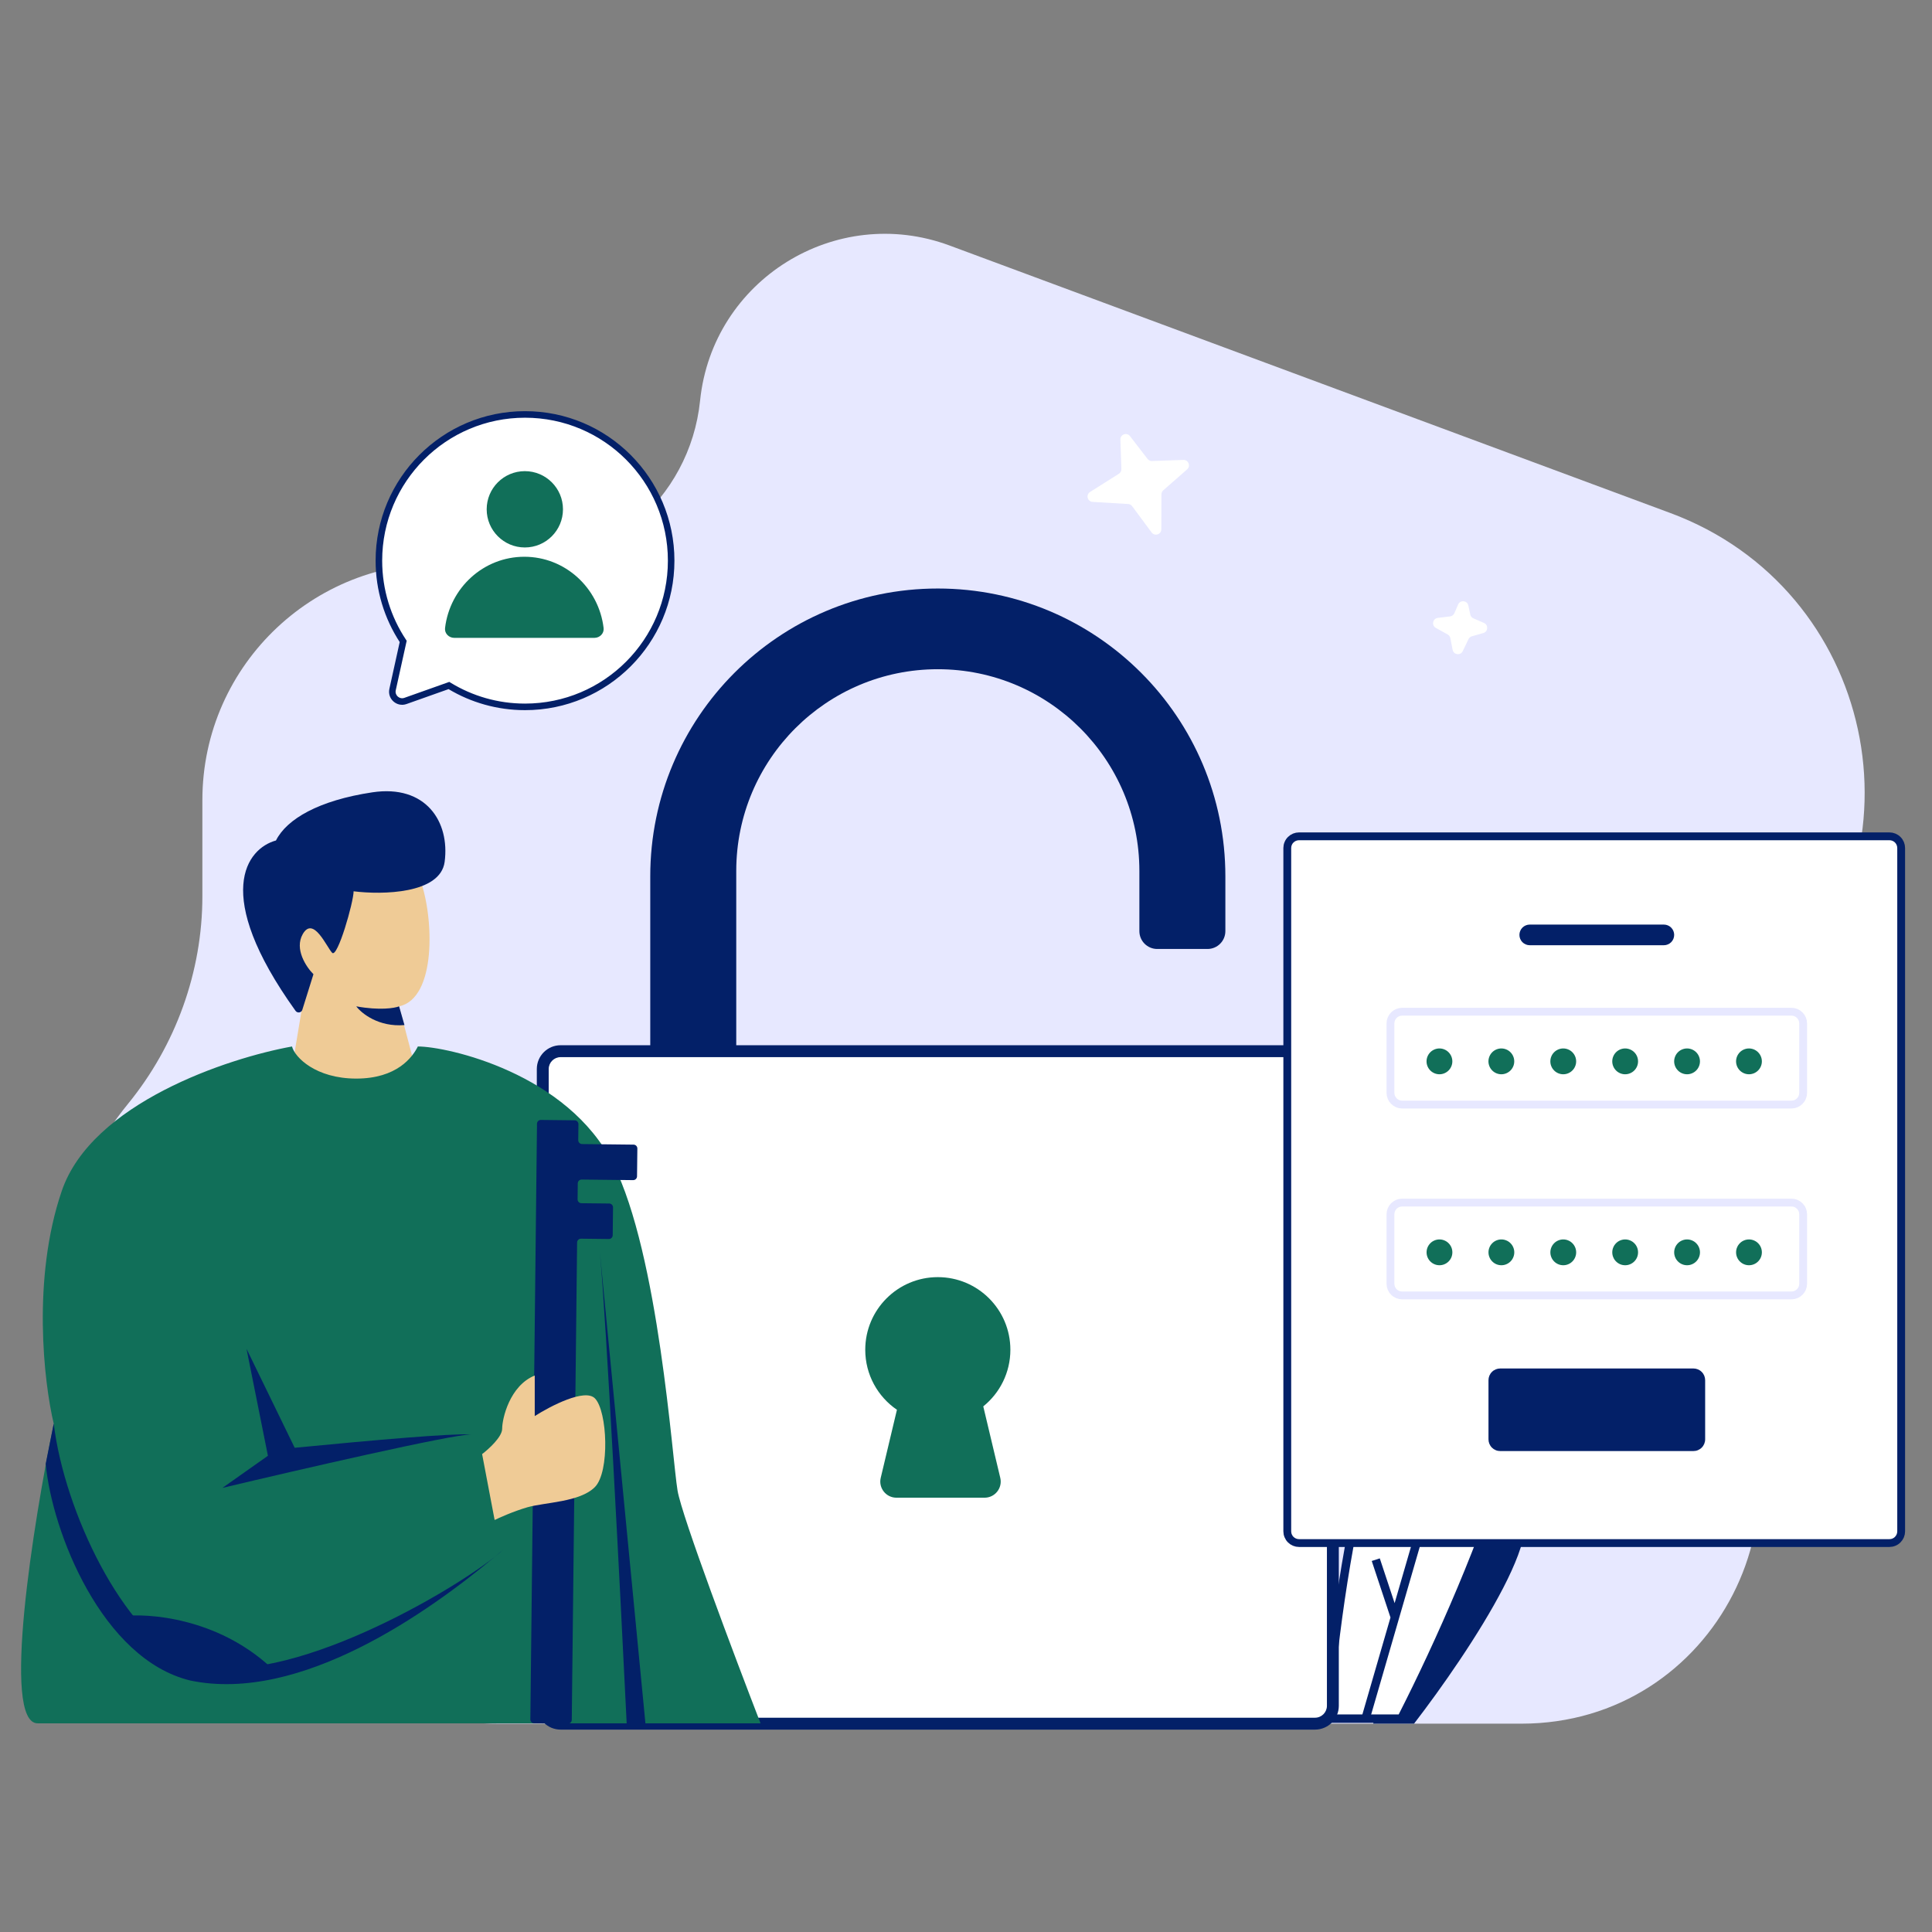 <svg xmlns="http://www.w3.org/2000/svg" xmlns:xlink="http://www.w3.org/1999/xlink" width="500" zoomAndPan="magnify" viewBox="0 0 375 375" height="500" preserveAspectRatio="xMidYMid meet" version="1.0"><rect x="0" y="0" width="375" height="375" fill="#808080" stroke="none"/><defs><clipPath id="75228d40ea"><path d="M 104 202 L 260 202 L 260 335.703 L 104 335.703 Z M 104 202 " clip-rule="nonzero"/></clipPath></defs><path fill="#e7e8ff" d="M 96.949 334.562 L 295.309 334.562 C 332.914 334.562 354.695 292.004 332.68 261.547 C 319.383 243.152 321.48 217.824 337.625 201.859 L 344.762 194.801 C 374.801 165.094 363.836 114.281 324.215 99.578 L 184.332 47.66 C 162.215 39.449 138.293 54.312 135.887 77.758 C 133.91 97.012 117.059 111.27 97.723 110.043 L 88.191 109.438 C 61.695 107.758 39.281 128.777 39.281 155.301 L 39.281 173.969 C 39.281 188.586 34.117 202.895 24.871 214.223 C 1.938 242.32 5.895 284.098 34.105 306.902 L 46.074 316.574 C 60.473 328.215 78.43 334.562 96.949 334.562 Z M 96.949 334.562 " fill-opacity="1" fill-rule="nonzero"/><path fill="#032068" d="M 292.293 291.465 C 280.406 290.684 269.84 320.195 266.539 334.562 L 274.465 334.562 C 285.027 320.848 304.18 292.25 292.293 291.465 Z M 292.293 291.465 " fill-opacity="1" fill-rule="nonzero"/><path fill="#ffffff" d="M 289.32 247.879 C 269.117 245.922 259.773 304.199 257.625 333.582 L 271.988 333.582 C 286.188 305.832 309.527 249.84 289.32 247.879 Z M 289.32 247.879 " fill-opacity="1" fill-rule="nonzero"/><path fill="#032068" d="M 258.512 332.77 L 271.484 332.77 C 278.543 318.918 287.754 298.289 292.766 280.84 C 295.301 272.004 296.734 264.066 296.316 258.254 C 296.105 255.352 295.438 253.062 294.289 251.457 C 293.168 249.887 291.543 248.914 289.242 248.691 C 284.66 248.246 280.531 251.191 276.832 256.758 C 273.152 262.305 270.051 270.227 267.492 279.199 C 262.48 296.773 259.629 318.125 258.512 332.77 Z M 275.461 255.867 C 279.262 250.141 283.883 246.539 289.402 247.074 C 292.152 247.34 294.219 248.543 295.633 250.52 C 297.02 252.461 297.734 255.082 297.953 258.137 C 298.395 264.242 296.895 272.406 294.348 281.281 C 289.242 299.062 279.832 320.051 272.723 333.949 L 272.492 334.395 L 256.742 334.395 L 256.805 333.523 C 257.883 318.801 260.758 296.828 265.91 278.758 C 268.484 269.73 271.641 261.617 275.461 255.867 Z M 275.461 255.867 " fill-opacity="1" fill-rule="evenodd"/><path fill="#032068" d="M 287.141 260.348 L 277.742 292.758 L 285.988 288.777 L 286.711 290.238 L 277.133 294.863 L 265.844 333.805 L 264.266 333.359 L 269.891 313.953 L 266.254 302.984 L 267.816 302.477 L 270.695 311.168 L 280.227 278.297 L 275.688 267.789 L 277.199 267.152 L 280.945 275.82 L 285.559 259.898 Z M 287.141 260.348 " fill-opacity="1" fill-rule="evenodd"/><path fill="#ffffff" d="M 129.32 108.332 C 129.32 123.207 117.27 135.27 102.398 135.27 C 97.266 135.27 92.465 133.828 88.383 131.332 L 80.367 134.176 C 79.027 134.652 77.691 133.469 77.996 132.082 L 79.953 123.207 C 77.125 118.945 75.477 113.832 75.477 108.332 C 75.477 93.453 87.531 81.395 102.398 81.395 C 117.27 81.395 129.32 93.453 129.32 108.332 Z M 129.32 108.332 " fill-opacity="1" fill-rule="nonzero"/><path fill="#032068" d="M 102.398 81.996 C 116.934 81.996 128.719 93.785 128.719 108.332 C 128.719 122.875 116.934 134.664 102.398 134.664 C 97.379 134.664 92.688 133.258 88.695 130.816 L 88.453 130.668 L 80.168 133.609 C 79.273 133.926 78.383 133.137 78.586 132.211 L 80.598 123.09 L 80.457 122.875 C 77.691 118.707 76.078 113.707 76.078 108.332 C 76.078 93.785 87.863 81.996 102.398 81.996 Z M 129.926 108.332 C 129.926 93.121 117.602 80.789 102.398 80.789 C 87.199 80.789 74.875 93.121 74.875 108.332 C 74.875 113.859 76.504 119.012 79.309 123.328 L 77.406 131.949 C 77 133.801 78.785 135.379 80.57 134.746 L 88.316 131.996 C 92.434 134.457 97.254 135.871 102.398 135.871 C 117.602 135.871 129.926 123.539 129.926 108.332 Z M 129.926 108.332 " fill-opacity="1" fill-rule="evenodd"/><path fill="#116f59" d="M 102.27 107.613 C 109.793 107.613 115.996 113.348 116.875 120.746 C 116.996 121.738 116.172 122.555 115.172 122.555 L 89.367 122.555 C 88.371 122.555 87.547 121.738 87.664 120.746 C 88.543 113.348 94.746 107.613 102.27 107.613 Z M 102.27 107.613 " fill-opacity="1" fill-rule="nonzero"/><path fill="#116f59" d="M 95.336 98.871 C 95.336 102.754 98.48 105.898 102.363 105.898 C 106.242 105.898 109.391 102.754 109.391 98.871 C 109.391 94.988 106.242 91.84 102.363 91.84 C 98.48 91.84 95.336 94.988 95.336 98.871 Z M 95.336 98.871 " fill-opacity="1" fill-rule="nonzero"/><path fill="#ffffff" d="M 217.66 91.035 L 217.465 85.332 C 217.43 84.312 218.719 83.852 219.336 84.656 L 222.734 89.074 C 222.941 89.34 223.262 89.492 223.602 89.48 L 229.695 89.27 C 230.676 89.234 231.16 90.453 230.422 91.102 L 225.789 95.172 C 225.566 95.371 225.434 95.652 225.434 95.953 L 225.414 102.73 C 225.41 103.734 224.129 104.156 223.531 103.352 L 219.746 98.25 C 219.562 98 219.277 97.844 218.969 97.828 L 212.074 97.418 C 211.059 97.359 210.719 96.035 211.578 95.492 L 217.176 91.957 C 217.488 91.758 217.676 91.406 217.66 91.035 Z M 217.66 91.035 " fill-opacity="1" fill-rule="nonzero"/><path fill="#ffffff" d="M 282.289 119.023 L 283.023 117.332 C 283.426 116.402 284.789 116.535 285.004 117.527 L 285.379 119.277 C 285.449 119.609 285.676 119.883 285.984 120.02 L 288.035 120.91 C 288.938 121.301 288.848 122.605 287.906 122.875 L 285.691 123.504 C 285.402 123.586 285.164 123.785 285.035 124.055 L 283.922 126.379 C 283.488 127.285 282.148 127.117 281.953 126.129 L 281.508 123.855 C 281.449 123.551 281.258 123.289 280.984 123.141 L 278.703 121.883 C 277.812 121.395 278.074 120.051 279.082 119.93 L 281.453 119.645 C 281.824 119.602 282.141 119.367 282.289 119.023 Z M 282.289 119.023 " fill-opacity="1" fill-rule="nonzero"/><path fill="#032068" d="M 182.027 114.23 C 151.203 114.23 126.215 139.242 126.215 170.098 L 126.215 213.098 C 126.215 215.012 127.766 216.566 129.68 216.566 L 139.441 216.566 C 141.355 216.566 142.906 215.012 142.906 213.098 L 142.906 169.055 C 142.906 147.426 160.422 129.895 182.027 129.895 C 203.637 129.895 221.152 147.426 221.152 169.055 L 221.152 180.727 C 221.152 182.645 222.703 184.195 224.613 184.195 L 234.379 184.195 C 236.293 184.195 237.844 182.645 237.844 180.727 L 237.844 170.098 C 237.844 139.242 212.855 114.23 182.027 114.23 Z M 182.027 114.23 " fill-opacity="1" fill-rule="evenodd"/><path fill="#ffffff" d="M 105.352 207.5 C 105.352 205.586 106.898 204.035 108.812 204.035 L 255.246 204.035 C 257.156 204.035 258.707 205.586 258.707 207.5 L 258.707 331.094 C 258.707 333.008 257.156 334.562 255.246 334.562 L 108.812 334.562 C 106.898 334.562 105.352 333.008 105.352 331.094 Z M 105.352 207.5 " fill-opacity="1" fill-rule="nonzero"/><g clip-path="url(#75228d40ea)"><path fill="#032068" d="M 104.195 207.5 C 104.195 204.949 106.262 202.879 108.812 202.879 L 255.246 202.879 C 257.797 202.879 259.863 204.949 259.863 207.5 L 259.863 331.094 C 259.863 333.648 257.797 335.715 255.246 335.715 L 108.812 335.715 C 106.262 335.715 104.195 333.648 104.195 331.094 Z M 108.812 205.191 C 107.539 205.191 106.504 206.227 106.504 207.5 L 106.504 331.094 C 106.504 332.371 107.539 333.406 108.812 333.406 L 255.246 333.406 C 256.52 333.406 257.555 332.371 257.555 331.094 L 257.555 207.5 C 257.555 206.227 256.52 205.191 255.246 205.191 Z M 108.812 205.191 " fill-opacity="1" fill-rule="evenodd"/></g><path fill="#116f59" d="M 190.852 272.977 C 194.059 270.391 196.113 266.43 196.113 261.988 C 196.113 254.203 189.809 247.891 182.027 247.891 C 174.25 247.891 167.945 254.203 167.945 261.988 C 167.945 266.828 170.379 271.098 174.094 273.637 L 170.949 286.848 C 170.48 288.812 171.973 290.703 173.996 290.703 L 191.109 290.703 C 193.129 290.703 194.621 288.812 194.152 286.848 Z M 190.852 272.977 " fill-opacity="1" fill-rule="evenodd"/><path fill="#ffffff" d="M 130.273 108.824 C 130.273 124.496 117.574 137.203 101.906 137.203 C 96.496 137.203 91.441 135.688 87.141 133.059 L 78.695 136.055 C 77.285 136.555 75.875 135.309 76.195 133.844 L 78.258 124.5 C 75.277 120.008 73.543 114.617 73.543 108.824 C 73.543 93.148 86.242 80.441 101.906 80.441 C 117.574 80.441 130.273 93.148 130.273 108.824 Z M 130.273 108.824 " fill-opacity="1" fill-rule="nonzero"/><path fill="#032068" d="M 101.906 81.078 C 117.223 81.078 129.637 93.5 129.637 108.824 C 129.637 124.145 117.223 136.566 101.906 136.566 C 96.617 136.566 91.676 135.086 87.469 132.516 L 87.211 132.355 L 78.484 135.453 C 77.543 135.789 76.602 134.957 76.816 133.98 L 78.938 124.371 L 78.789 124.148 C 75.875 119.754 74.18 114.488 74.18 108.824 C 74.18 93.5 86.594 81.078 101.906 81.078 Z M 130.906 108.824 C 130.906 92.797 117.926 79.805 101.906 79.805 C 85.891 79.805 72.906 92.797 72.906 108.824 C 72.906 114.648 74.625 120.078 77.582 124.621 L 75.578 133.707 C 75.148 135.656 77.027 137.32 78.91 136.652 L 87.066 133.758 C 91.41 136.348 96.484 137.84 101.906 137.84 C 117.926 137.84 130.906 124.848 130.906 108.824 Z M 130.906 108.824 " fill-opacity="1" fill-rule="evenodd"/><path fill="#116f59" d="M 101.773 108.066 C 109.699 108.066 116.234 114.109 117.16 121.902 C 117.285 122.949 116.418 123.809 115.367 123.809 L 88.18 123.809 C 87.125 123.809 86.262 122.949 86.383 121.902 C 87.309 114.109 93.848 108.066 101.773 108.066 Z M 101.773 108.066 " fill-opacity="1" fill-rule="nonzero"/><path fill="#116f59" d="M 94.465 98.855 C 94.465 102.945 97.781 106.262 101.871 106.262 C 105.957 106.262 109.273 102.945 109.273 98.855 C 109.273 94.762 105.957 91.449 101.871 91.449 C 97.781 91.449 94.465 94.762 94.465 98.855 Z M 94.465 98.855 " fill-opacity="1" fill-rule="nonzero"/><path stroke-linecap="butt" transform="matrix(0.759, 0, 0, 0.759, -7.449, -19.63)" fill-opacity="1" fill="#ffffff" fill-rule="nonzero" stroke-linejoin="miter" d="M 342.01 239.735 L 493.001 239.735 C 493.397 239.735 493.783 239.812 494.148 239.961 C 494.519 240.115 494.843 240.331 495.121 240.614 C 495.404 240.892 495.62 241.216 495.775 241.586 C 495.924 241.952 496.001 242.337 496.001 242.734 L 496.001 417.471 C 496.001 417.867 495.924 418.248 495.775 418.618 C 495.62 418.983 495.404 419.307 495.121 419.59 C 494.843 419.873 494.519 420.089 494.148 420.238 C 493.783 420.393 493.397 420.47 493.001 420.47 L 342.01 420.47 C 341.614 420.47 341.233 420.393 340.863 420.238 C 340.497 420.089 340.173 419.873 339.89 419.59 C 339.607 419.307 339.391 418.983 339.242 418.618 C 339.087 418.248 339.01 417.867 339.01 417.471 L 339.01 242.734 C 339.01 242.337 339.087 241.952 339.242 241.586 C 339.391 241.216 339.607 240.892 339.89 240.614 C 340.173 240.331 340.497 240.115 340.863 239.961 C 341.233 239.812 341.614 239.735 342.01 239.735 Z M 342.01 239.735 " stroke="#032068" stroke-width="2" stroke-opacity="1" stroke-miterlimit="4"/><path stroke-linecap="butt" transform="matrix(0.759, 0, 0, 0.759, -7.449, -19.63)" fill="none" stroke-linejoin="miter" d="M 368.397 284.588 L 467.937 284.588 C 468.333 284.588 468.714 284.665 469.084 284.814 C 469.45 284.969 469.774 285.185 470.057 285.468 C 470.335 285.75 470.556 286.075 470.706 286.44 C 470.86 286.805 470.937 287.191 470.937 287.587 L 470.937 305.333 C 470.937 305.734 470.86 306.114 470.706 306.48 C 470.556 306.85 470.335 307.174 470.057 307.457 C 469.774 307.735 469.45 307.951 469.084 308.105 C 468.714 308.259 468.333 308.331 467.937 308.337 L 368.397 308.337 C 368.001 308.331 367.615 308.259 367.249 308.105 C 366.879 307.951 366.554 307.735 366.276 307.457 C 365.993 307.174 365.777 306.85 365.623 306.48 C 365.474 306.114 365.396 305.734 365.396 305.333 L 365.396 287.587 C 365.396 287.191 365.474 286.805 365.623 286.44 C 365.777 286.075 365.993 285.75 366.276 285.468 C 366.554 285.185 366.879 284.969 367.249 284.814 C 367.615 284.665 368.001 284.588 368.397 284.588 Z M 368.397 284.588 " stroke="#e7e8ff" stroke-width="2" stroke-opacity="1" stroke-miterlimit="4"/><path stroke-linecap="butt" transform="matrix(0.759, 0, 0, 0.759, -7.449, -19.63)" fill="none" stroke-linejoin="miter" d="M 368.397 333.402 L 467.937 333.402 C 468.333 333.402 468.714 333.474 469.084 333.628 C 469.45 333.783 469.774 333.999 470.057 334.276 C 470.335 334.559 470.556 334.883 470.706 335.254 C 470.86 335.619 470.937 336.005 470.937 336.401 L 470.937 354.147 C 470.937 354.543 470.86 354.928 470.706 355.294 C 470.556 355.664 470.335 355.988 470.057 356.266 C 469.774 356.549 469.45 356.765 469.084 356.919 C 468.714 357.068 468.333 357.145 467.937 357.145 L 368.397 357.145 C 368.001 357.145 367.615 357.068 367.249 356.919 C 366.879 356.765 366.554 356.549 366.276 356.266 C 365.993 355.988 365.777 355.664 365.623 355.294 C 365.474 354.928 365.396 354.543 365.396 354.147 L 365.396 336.401 C 365.396 336.005 365.474 335.619 365.623 335.254 C 365.777 334.883 365.993 334.559 366.276 334.276 C 366.554 333.999 366.879 333.783 367.249 333.628 C 367.615 333.474 368.001 333.402 368.397 333.402 Z M 368.397 333.402 " stroke="#e7e8ff" stroke-width="2" stroke-opacity="1" stroke-miterlimit="4"/><path fill="#032068" d="M 291.191 265.621 L 328.691 265.621 C 328.992 265.621 329.285 265.68 329.562 265.793 C 329.84 265.91 330.09 266.074 330.301 266.289 C 330.516 266.5 330.68 266.746 330.797 267.027 C 330.91 267.305 330.969 267.598 330.969 267.898 L 330.969 279.371 C 330.969 279.672 330.91 279.965 330.797 280.242 C 330.68 280.523 330.516 280.77 330.301 280.984 C 330.09 281.195 329.84 281.359 329.562 281.477 C 329.285 281.594 328.992 281.648 328.691 281.648 L 291.191 281.648 C 290.891 281.648 290.598 281.594 290.32 281.477 C 290.039 281.359 289.793 281.195 289.582 280.984 C 289.367 280.77 289.203 280.523 289.086 280.242 C 288.973 279.965 288.914 279.672 288.914 279.371 L 288.914 267.898 C 288.914 267.598 288.973 267.305 289.086 267.027 C 289.203 266.746 289.367 266.5 289.582 266.289 C 289.793 266.074 290.039 265.91 290.32 265.793 C 290.598 265.68 290.891 265.621 291.191 265.621 Z M 291.191 265.621 " fill-opacity="1" fill-rule="nonzero"/><path fill="#032068" d="M 296.922 179.461 L 322.957 179.461 C 323.223 179.461 323.477 179.512 323.723 179.613 C 323.969 179.715 324.184 179.859 324.371 180.047 C 324.559 180.234 324.703 180.453 324.805 180.699 C 324.906 180.941 324.957 181.199 324.957 181.465 C 324.957 181.73 324.906 181.984 324.805 182.23 C 324.703 182.477 324.559 182.695 324.371 182.883 C 324.184 183.07 323.969 183.215 323.723 183.316 C 323.477 183.418 323.223 183.469 322.957 183.469 L 296.922 183.469 C 296.656 183.469 296.398 183.418 296.156 183.316 C 295.91 183.215 295.691 183.07 295.504 182.883 C 295.316 182.695 295.172 182.477 295.07 182.23 C 294.969 181.984 294.918 181.73 294.918 181.465 C 294.918 181.199 294.969 180.941 295.07 180.699 C 295.172 180.453 295.316 180.234 295.504 180.047 C 295.691 179.859 295.91 179.715 296.156 179.613 C 296.398 179.512 296.656 179.461 296.922 179.461 Z M 296.922 179.461 " fill-opacity="1" fill-rule="nonzero"/><path fill="#116f59" d="M 281.902 243.078 C 281.902 243.41 281.84 243.73 281.715 244.035 C 281.586 244.344 281.406 244.613 281.172 244.848 C 280.938 245.082 280.664 245.266 280.359 245.391 C 280.051 245.52 279.734 245.582 279.402 245.582 C 279.07 245.582 278.75 245.52 278.441 245.391 C 278.137 245.266 277.863 245.082 277.629 244.848 C 277.395 244.613 277.215 244.344 277.086 244.035 C 276.961 243.73 276.898 243.41 276.898 243.078 C 276.898 242.746 276.961 242.426 277.086 242.121 C 277.215 241.812 277.395 241.543 277.629 241.309 C 277.863 241.07 278.137 240.891 278.441 240.766 C 278.75 240.637 279.07 240.574 279.402 240.574 C 279.734 240.574 280.051 240.637 280.359 240.766 C 280.664 240.891 280.938 241.07 281.172 241.309 C 281.406 241.543 281.586 241.812 281.715 242.121 C 281.84 242.426 281.902 242.746 281.902 243.078 Z M 281.902 243.078 " fill-opacity="1" fill-rule="nonzero"/><path fill="#116f59" d="M 293.922 243.078 C 293.922 243.41 293.855 243.73 293.73 244.035 C 293.602 244.344 293.422 244.613 293.188 244.848 C 292.953 245.082 292.68 245.266 292.375 245.391 C 292.066 245.52 291.75 245.582 291.418 245.582 C 291.086 245.582 290.766 245.52 290.457 245.391 C 290.152 245.266 289.883 245.082 289.648 244.848 C 289.414 244.613 289.23 244.344 289.105 244.035 C 288.977 243.73 288.914 243.41 288.914 243.078 C 288.914 242.746 288.977 242.426 289.105 242.121 C 289.23 241.812 289.414 241.543 289.648 241.309 C 289.883 241.07 290.152 240.891 290.457 240.766 C 290.766 240.637 291.086 240.574 291.418 240.574 C 291.75 240.574 292.066 240.637 292.375 240.766 C 292.68 240.891 292.953 241.07 293.188 241.309 C 293.422 241.543 293.602 241.812 293.73 242.121 C 293.855 242.426 293.922 242.746 293.922 243.078 Z M 293.922 243.078 " fill-opacity="1" fill-rule="nonzero"/><path fill="#116f59" d="M 305.934 243.078 C 305.934 243.41 305.867 243.73 305.742 244.035 C 305.613 244.344 305.434 244.613 305.199 244.848 C 304.965 245.082 304.695 245.266 304.387 245.391 C 304.082 245.52 303.762 245.582 303.43 245.582 C 303.098 245.582 302.777 245.52 302.473 245.391 C 302.164 245.266 301.895 245.082 301.66 244.848 C 301.426 244.613 301.242 244.344 301.117 244.035 C 300.988 243.73 300.926 243.41 300.926 243.078 C 300.926 242.746 300.988 242.426 301.117 242.121 C 301.242 241.812 301.426 241.543 301.66 241.309 C 301.895 241.07 302.164 240.891 302.473 240.766 C 302.777 240.637 303.098 240.574 303.43 240.574 C 303.762 240.574 304.082 240.637 304.387 240.766 C 304.695 240.891 304.965 241.07 305.199 241.309 C 305.434 241.543 305.613 241.812 305.742 242.121 C 305.867 242.426 305.934 242.746 305.934 243.078 Z M 305.934 243.078 " fill-opacity="1" fill-rule="nonzero"/><path fill="#116f59" d="M 317.945 243.078 C 317.945 243.41 317.883 243.73 317.758 244.035 C 317.629 244.344 317.449 244.613 317.215 244.848 C 316.98 245.082 316.707 245.266 316.402 245.391 C 316.094 245.52 315.777 245.582 315.445 245.582 C 315.113 245.582 314.793 245.52 314.484 245.391 C 314.18 245.266 313.91 245.082 313.676 244.848 C 313.438 244.613 313.258 244.344 313.133 244.035 C 313.004 243.73 312.941 243.41 312.941 243.078 C 312.941 242.746 313.004 242.426 313.133 242.121 C 313.258 241.812 313.438 241.543 313.676 241.309 C 313.91 241.07 314.18 240.891 314.484 240.766 C 314.793 240.637 315.113 240.574 315.445 240.574 C 315.777 240.574 316.094 240.637 316.402 240.766 C 316.707 240.891 316.98 241.07 317.215 241.309 C 317.449 241.543 317.629 241.812 317.758 242.121 C 317.883 242.426 317.945 242.746 317.945 243.078 Z M 317.945 243.078 " fill-opacity="1" fill-rule="nonzero"/><path fill="#116f59" d="M 329.965 243.078 C 329.965 243.41 329.898 243.73 329.773 244.035 C 329.645 244.344 329.465 244.613 329.23 244.848 C 328.996 245.082 328.727 245.266 328.418 245.391 C 328.113 245.52 327.793 245.582 327.461 245.582 C 327.129 245.582 326.809 245.52 326.504 245.391 C 326.195 245.266 325.926 245.082 325.691 244.848 C 325.457 244.613 325.273 244.344 325.148 244.035 C 325.02 243.73 324.957 243.41 324.957 243.078 C 324.957 242.746 325.02 242.426 325.148 242.121 C 325.273 241.812 325.457 241.543 325.691 241.309 C 325.926 241.07 326.195 240.891 326.504 240.766 C 326.809 240.637 327.129 240.574 327.461 240.574 C 327.793 240.574 328.113 240.637 328.418 240.766 C 328.727 240.891 328.996 241.07 329.23 241.309 C 329.465 241.543 329.645 241.812 329.773 242.121 C 329.898 242.426 329.965 242.746 329.965 243.078 Z M 329.965 243.078 " fill-opacity="1" fill-rule="nonzero"/><path fill="#116f59" d="M 281.898 206.012 C 281.898 206.344 281.836 206.66 281.707 206.969 C 281.578 207.273 281.398 207.547 281.164 207.781 C 280.93 208.016 280.66 208.195 280.352 208.324 C 280.047 208.449 279.727 208.516 279.395 208.516 C 279.062 208.516 278.742 208.449 278.438 208.324 C 278.129 208.195 277.859 208.016 277.625 207.781 C 277.391 207.547 277.207 207.273 277.082 206.969 C 276.953 206.66 276.891 206.344 276.891 206.012 C 276.891 205.68 276.953 205.359 277.082 205.051 C 277.207 204.746 277.391 204.473 277.625 204.238 C 277.859 204.004 278.129 203.824 278.438 203.695 C 278.742 203.57 279.062 203.504 279.395 203.504 C 279.727 203.504 280.047 203.57 280.352 203.695 C 280.66 203.824 280.93 204.004 281.164 204.238 C 281.398 204.473 281.578 204.746 281.707 205.051 C 281.836 205.359 281.898 205.68 281.898 206.012 Z M 281.898 206.012 " fill-opacity="1" fill-rule="nonzero"/><path fill="#116f59" d="M 293.914 206.012 C 293.914 206.344 293.852 206.66 293.723 206.969 C 293.598 207.273 293.414 207.547 293.18 207.781 C 292.945 208.016 292.676 208.195 292.367 208.324 C 292.062 208.449 291.742 208.516 291.41 208.516 C 291.078 208.516 290.758 208.449 290.453 208.324 C 290.145 208.195 289.875 208.016 289.641 207.781 C 289.406 207.547 289.227 207.273 289.098 206.969 C 288.973 206.66 288.906 206.344 288.906 206.012 C 288.906 205.68 288.973 205.359 289.098 205.051 C 289.227 204.746 289.406 204.473 289.641 204.238 C 289.875 204.004 290.145 203.824 290.453 203.695 C 290.758 203.57 291.078 203.504 291.41 203.504 C 291.742 203.504 292.062 203.57 292.367 203.695 C 292.676 203.824 292.945 204.004 293.18 204.238 C 293.414 204.473 293.598 204.746 293.723 205.051 C 293.852 205.359 293.914 205.68 293.914 206.012 Z M 293.914 206.012 " fill-opacity="1" fill-rule="nonzero"/><path fill="#116f59" d="M 305.93 206.012 C 305.93 206.344 305.867 206.66 305.738 206.969 C 305.613 207.273 305.43 207.547 305.195 207.781 C 304.961 208.016 304.691 208.195 304.383 208.324 C 304.078 208.449 303.758 208.516 303.426 208.516 C 303.094 208.516 302.773 208.449 302.469 208.324 C 302.16 208.195 301.891 208.016 301.656 207.781 C 301.422 207.547 301.238 207.273 301.113 206.969 C 300.984 206.66 300.922 206.344 300.922 206.012 C 300.922 205.68 300.984 205.359 301.113 205.051 C 301.238 204.746 301.422 204.473 301.656 204.238 C 301.891 204.004 302.16 203.824 302.469 203.695 C 302.773 203.57 303.094 203.504 303.426 203.504 C 303.758 203.504 304.078 203.57 304.383 203.695 C 304.691 203.824 304.961 204.004 305.195 204.238 C 305.43 204.473 305.613 204.746 305.738 205.051 C 305.867 205.359 305.93 205.68 305.93 206.012 Z M 305.93 206.012 " fill-opacity="1" fill-rule="nonzero"/><path fill="#116f59" d="M 317.945 206.012 C 317.945 206.344 317.883 206.66 317.754 206.969 C 317.629 207.273 317.445 207.547 317.211 207.781 C 316.977 208.016 316.707 208.195 316.398 208.324 C 316.094 208.449 315.773 208.516 315.441 208.516 C 315.109 208.516 314.793 208.449 314.484 208.324 C 314.176 208.195 313.906 208.016 313.672 207.781 C 313.438 207.547 313.258 207.273 313.129 206.969 C 313.004 206.66 312.938 206.344 312.938 206.012 C 312.938 205.68 313.004 205.359 313.129 205.051 C 313.258 204.746 313.438 204.473 313.672 204.238 C 313.906 204.004 314.176 203.824 314.484 203.695 C 314.793 203.57 315.109 203.504 315.441 203.504 C 315.773 203.504 316.094 203.57 316.398 203.695 C 316.707 203.824 316.977 204.004 317.211 204.238 C 317.445 204.473 317.629 204.746 317.754 205.051 C 317.883 205.359 317.945 205.68 317.945 206.012 Z M 317.945 206.012 " fill-opacity="1" fill-rule="nonzero"/><path fill="#116f59" d="M 329.961 206.012 C 329.961 206.344 329.898 206.66 329.77 206.969 C 329.645 207.273 329.461 207.547 329.227 207.781 C 328.992 208.016 328.723 208.195 328.414 208.324 C 328.109 208.449 327.789 208.516 327.457 208.516 C 327.125 208.516 326.805 208.449 326.5 208.324 C 326.191 208.195 325.922 208.016 325.688 207.781 C 325.453 207.547 325.273 207.273 325.145 206.969 C 325.02 206.66 324.953 206.344 324.953 206.012 C 324.953 205.68 325.02 205.359 325.145 205.051 C 325.273 204.746 325.453 204.473 325.688 204.238 C 325.922 204.004 326.191 203.824 326.5 203.695 C 326.805 203.57 327.125 203.504 327.457 203.504 C 327.789 203.504 328.109 203.57 328.414 203.695 C 328.723 203.824 328.992 204.004 329.227 204.238 C 329.461 204.473 329.645 204.746 329.77 205.051 C 329.898 205.359 329.961 205.68 329.961 206.012 Z M 329.961 206.012 " fill-opacity="1" fill-rule="nonzero"/><path fill="#116f59" d="M 341.977 206.012 C 341.977 206.344 341.914 206.66 341.785 206.969 C 341.66 207.273 341.48 207.547 341.242 207.781 C 341.008 208.016 340.738 208.195 340.434 208.324 C 340.125 208.449 339.805 208.516 339.473 208.516 C 339.141 208.516 338.824 208.449 338.516 208.324 C 338.211 208.195 337.938 208.016 337.703 207.781 C 337.469 207.547 337.289 207.273 337.16 206.969 C 337.035 206.66 336.969 206.344 336.969 206.012 C 336.969 205.68 337.035 205.359 337.16 205.051 C 337.289 204.746 337.469 204.473 337.703 204.238 C 337.938 204.004 338.211 203.824 338.516 203.695 C 338.824 203.57 339.141 203.504 339.473 203.504 C 339.805 203.504 340.125 203.57 340.434 203.695 C 340.738 203.824 341.008 204.004 341.242 204.238 C 341.477 204.473 341.66 204.746 341.785 205.051 C 341.914 205.359 341.977 205.68 341.977 206.012 Z M 341.977 206.012 " fill-opacity="1" fill-rule="nonzero"/><path fill="#116f59" d="M 341.977 243.078 C 341.977 243.41 341.914 243.73 341.789 244.035 C 341.66 244.344 341.48 244.613 341.246 244.848 C 341.012 245.082 340.738 245.266 340.434 245.391 C 340.125 245.52 339.809 245.582 339.477 245.582 C 339.145 245.582 338.824 245.52 338.516 245.391 C 338.211 245.266 337.941 245.082 337.707 244.848 C 337.469 244.613 337.289 244.344 337.164 244.035 C 337.035 243.73 336.973 243.41 336.973 243.078 C 336.973 242.746 337.035 242.426 337.164 242.121 C 337.289 241.812 337.469 241.543 337.707 241.309 C 337.941 241.07 338.211 240.891 338.516 240.766 C 338.824 240.637 339.145 240.574 339.477 240.574 C 339.809 240.574 340.125 240.637 340.434 240.766 C 340.738 240.891 341.012 241.07 341.246 241.309 C 341.48 241.543 341.66 241.812 341.789 242.121 C 341.914 242.426 341.977 242.746 341.977 243.078 Z M 341.977 243.078 " fill-opacity="1" fill-rule="nonzero"/><path fill="#efcb96" d="M 59.277 191.695 L 57.199 204.16 C 57.891 206.93 61.25 212.465 69.148 212.465 C 77.047 212.465 79.715 207.621 80.062 205.195 L 77.465 195.332 C 84.738 193.773 84.219 178.195 81.621 170.926 C 79.027 162.098 65.516 159.5 57.199 169.887 C 50.961 178.715 55.637 188.754 59.277 191.695 Z M 59.277 191.695 " fill-opacity="1" fill-rule="nonzero"/><path fill="#032068" d="M 60.84 189.098 L 58.68 196.004 C 58.496 196.586 57.719 196.699 57.363 196.203 C 41.023 173.422 47.945 164.668 53.566 163.137 C 55.645 158.98 61.879 155.348 72.273 153.789 C 82.664 152.23 87.344 159.5 86.305 167.289 C 85.473 173.52 74.176 173.695 68.633 173 C 68.633 175.078 65.516 185.984 64.477 184.945 C 63.438 183.906 60.84 177.676 58.762 181.312 C 57.098 184.219 59.453 187.715 60.84 189.098 Z M 60.84 189.098 " fill-opacity="1" fill-rule="nonzero"/><path fill="#032068" d="M 69.152 195.332 C 73.727 196.16 76.602 195.676 77.465 195.332 L 78.508 198.965 C 73.516 199.383 70.191 196.715 69.152 195.332 Z M 69.152 195.332 " fill-opacity="1" fill-rule="nonzero"/><path fill="#116f59" d="M 69.152 209.352 C 77.051 209.352 80.066 205.195 81.105 203.121 C 86.82 203.121 110.207 208.312 119.039 225.969 C 127.875 243.621 130.473 283.086 131.512 289.32 C 132.344 294.305 142.598 321.512 147.621 334.496 L 7.312 334.496 C 0.242 334.496 6.445 295.723 10.43 276.336 C 8.527 268.375 6.168 248.191 11.988 231.16 C 17.809 214.129 44.207 205.371 56.68 203.121 C 57.199 205.195 61.254 209.352 69.152 209.352 Z M 69.152 209.352 " fill-opacity="1" fill-rule="nonzero"/><path fill="#032068" d="M 52.004 282.566 L 47.848 261.797 L 57.199 281.012 C 73.309 279.453 87.168 278.242 91.496 278.414 C 87.758 278.414 57.719 285.336 43.168 288.801 Z M 52.004 282.566 " fill-opacity="1" fill-rule="nonzero"/><path fill="#032068" d="M 104.23 218.117 C 104.234 217.703 104.57 217.375 104.984 217.379 L 111.535 217.453 C 111.945 217.457 112.277 217.793 112.273 218.207 L 112.238 221.309 C 112.234 221.719 112.562 222.055 112.977 222.062 L 122.973 222.172 C 123.383 222.176 123.715 222.516 123.711 222.926 L 123.648 228.324 C 123.645 228.734 123.305 229.066 122.895 229.062 L 112.898 228.949 C 112.488 228.945 112.148 229.277 112.145 229.688 L 112.109 232.789 C 112.105 233.199 112.434 233.539 112.848 233.543 L 118.25 233.602 C 118.66 233.605 118.992 233.945 118.988 234.355 L 118.926 239.754 C 118.922 240.164 118.586 240.496 118.172 240.492 L 112.77 240.43 C 112.359 240.426 112.02 240.758 112.016 241.168 L 110.98 333.824 C 110.977 334.234 110.641 334.566 110.227 334.562 L 103.676 334.488 C 103.266 334.484 102.934 334.145 102.941 333.734 Z M 104.23 218.117 " fill-opacity="1" fill-rule="evenodd"/><path fill="#032068" d="M 10.43 276.336 C 12.508 293.473 23.941 317.152 36.414 322.551 C 52.984 328.883 86.02 310.086 96.055 302.16 C 96.641 301.672 97.199 301.199 97.734 300.742 C 97.281 301.16 96.719 301.637 96.055 302.16 C 83.305 312.812 58.297 330.656 36.934 326.188 C 19.785 322.031 10.082 297.281 8.871 284.125 Z M 10.43 276.336 " fill-opacity="1" fill-rule="nonzero"/><path fill="#032068" d="M 52.523 323.59 C 42.129 314.035 28.793 313.031 23.422 313.723 C 24.98 315.973 29.656 321.098 35.895 323.59 C 42.129 326.082 49.578 324.629 52.523 323.59 Z M 52.523 323.59 " fill-opacity="1" fill-rule="nonzero"/><path fill="#efcb96" d="M 97.469 277.32 C 97.469 278.895 94.875 281.254 93.578 282.238 L 96.008 295.031 C 96.656 294.703 99.609 293.359 102.336 292.57 C 105.738 291.586 112.551 291.586 115.469 288.637 C 118.391 285.684 117.902 273.875 115.469 271.418 C 113.523 269.449 106.875 272.895 103.793 274.859 L 103.793 266.988 C 98.93 268.957 97.469 275.352 97.469 277.32 Z M 97.469 277.32 " fill-opacity="1" fill-rule="nonzero"/><path fill="#032068" d="M 116.441 243.105 C 117.688 256.398 120.426 309.57 121.637 334.496 L 125.277 334.496 Z M 116.441 243.105 " fill-opacity="1" fill-rule="nonzero"/></svg>